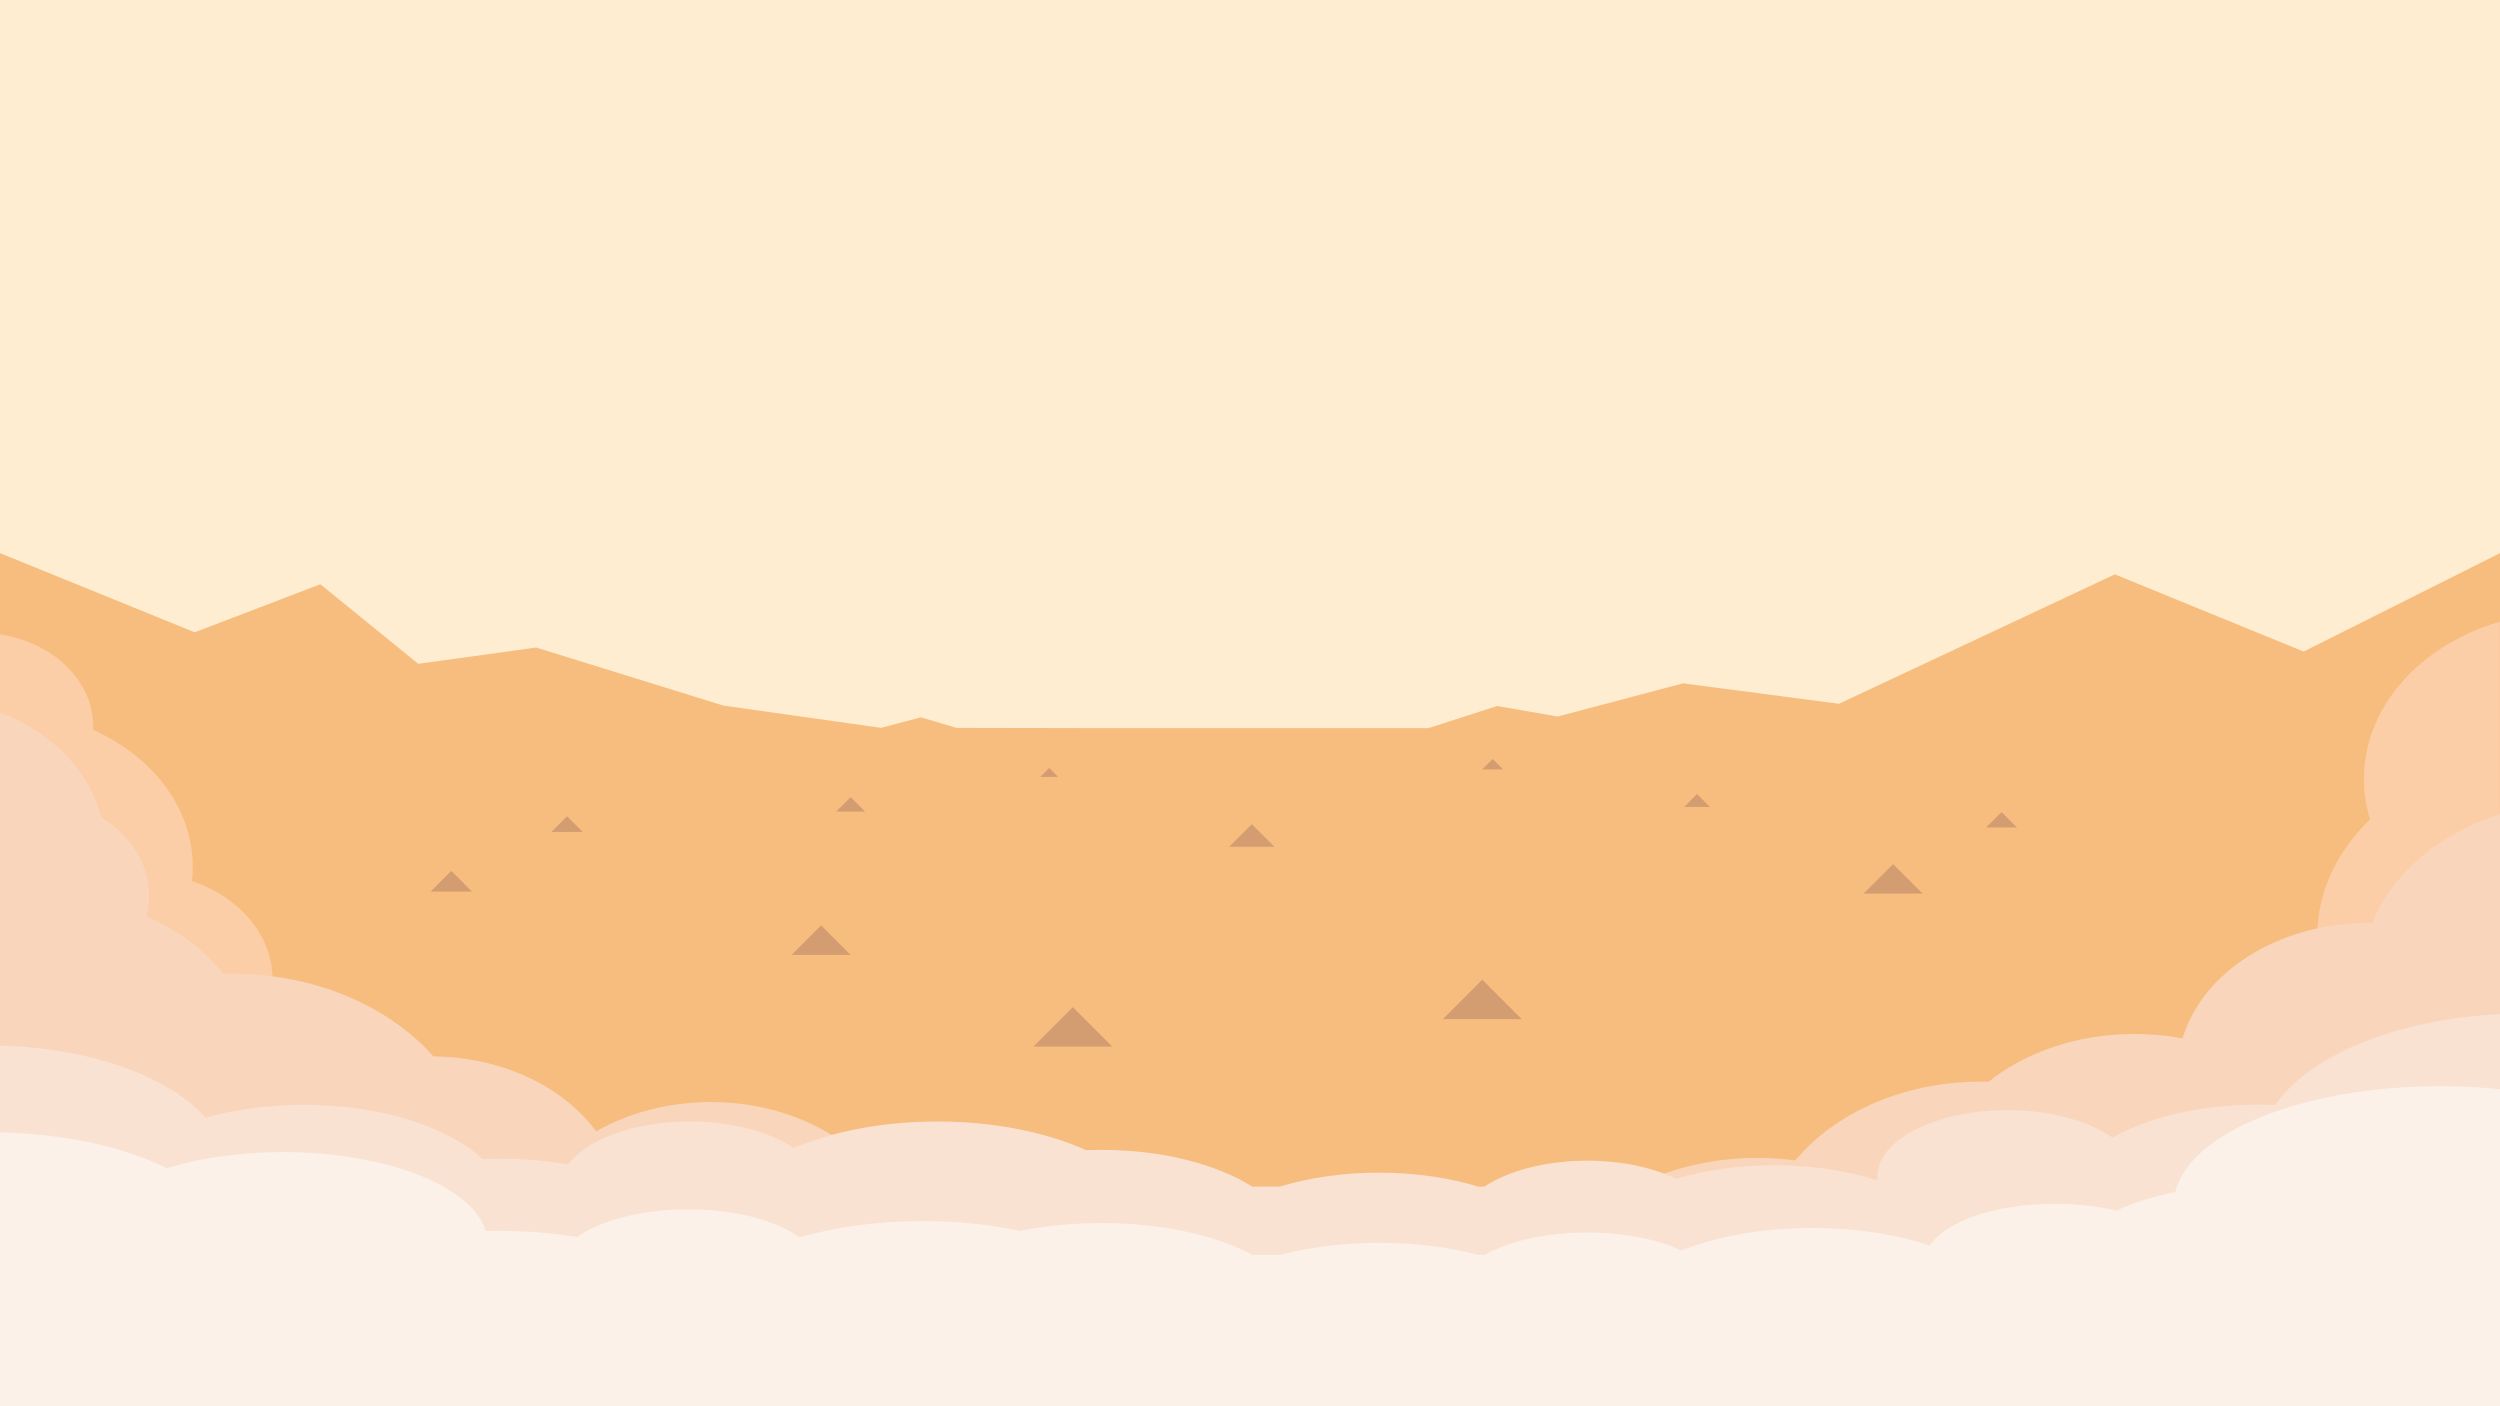 <?xml version="1.0" encoding="utf-8"?>
<!-- Generator: Adobe Illustrator 24.0.2, SVG Export Plug-In . SVG Version: 6.00 Build 0)  -->
<svg version="1.1" id="bac1" xmlns="http://www.w3.org/2000/svg" xmlns:xlink="http://www.w3.org/1999/xlink" x="0px" y="0px"
	 viewBox="0 0 1920 1080" enable-background="new 0 0 1920 1080" xml:space="preserve">
<rect id="_x30_" fill="#FFEDD2" width="1920" height="1080"/>
<polygon id="_x31_" fill="#F7BD7E" points="0,424.8 149.5,485.6 246,448.7 321.2,509.8 411.8,497.3 555.6,541.9 676.7,559 
	707.2,550.9 734.6,559 838.9,559.2 1097.1,559.2 1149.8,542.2 1196.2,550.3 1292.6,524.8 1412.3,540.5 1624.2,441.1 1769.2,500.4 
	1920,424.8 1920,1080 0,1080 "/>
<polygon id="_x32_" fill="#D39C71" points="1146.4,582.9 1154.4,590.9 1138.3,590.9 "/>
<polygon fill="#D39C71" points="805.8,589.8 812.7,596.7 798.9,596.7 "/>
<polygon id="_x33_" fill="#D39C71" points="1303.3,609.8 1313.2,619.7 1293.4,619.7 "/>
<polygon fill="#D39C71" points="1537.2,623.7 1549,635.5 1525.3,635.5 "/>
<polygon fill="#D39C71" points="653.3,612.2 664.4,623.3 642.2,623.3 "/>
<polygon fill="#D39C71" points="961.4,633 978.7,650.3 944,650.3 "/>
<polygon fill="#D39C71" points="435.5,626.9 447.5,638.9 423.5,638.9 "/>
<polygon id="_x34_" fill="#D39C71" points="346.6,668.8 362.4,684.7 330.8,684.7 "/>
<polygon fill="#D39C71" points="1453.9,663.7 1476.6,686.3 1431.2,686.3 "/>
<polygon fill="#D39C71" points="630.6,710.7 653.3,733.4 607.9,733.4 "/>
<polygon id="_x35_" fill="#D39C71" points="1138.4,752.4 1168.7,782.7 1108.1,782.7 "/>
<polygon fill="#D39C71" points="823.9,773.5 854.2,803.8 793.6,803.8 "/>
<path id="_x36__2_" fill="#FCCEA7" d="M0,487.2c40.7,6.3,71.5,35.4,71.5,70.4c0,1,0,1.9-0.1,2.9C117,580.8,148,620.3,148,665.7
	c0,3.7-0.2,7.4-0.6,11c36.3,12.1,61.9,41.4,61.9,75.4c0,0.1,0,0.2,0,0.3c45.8,7.4,80.4,40.3,80.4,79.9c0,6-0.8,11.7-2.3,17.3
	c4.2-0.3,8.5-0.4,12.8-0.4c35.8,0,68.8,9.5,95.5,25.7c1.8,0,3.7-0.1,5.5-0.1c70,0,128.5,40.1,143.1,93.6c4.8-0.4,9.7-0.5,14.7-0.5
	c37.2,0,71.3,11.2,97.4,29.6c16.5-9.9,36.9-15.7,59-15.7c34.6,0,65.1,14.4,83,36.2c22.6-11.3,49.2-17.8,77.6-17.8
	c39.8,0,75.9,12.7,102.6,33.4c19.2-7.4,40.6-11.5,63.2-11.5c7.4,0,14.7,0.4,21.8,1.3c30.9-38.8,84.4-64.3,145.2-64.3
	c47.5,0,90.6,15.6,121.9,40.9c19.3-6.1,40.1-9.3,62-9.3c2.2,0,4.3,0,6.4,0.1c13.8-31.5,50.6-54.2,94-54.2
	c28.9,0,54.9,10.1,73.1,26.1c12.5-5.8,25.9-10.4,40.1-13.5c4.3-54,49.8-99,111-114.2c2.3-38.9,27.4-72.9,64.5-93.5
	c-1.4-7.3-2.2-14.6-2.2-22.1c0-34.3,15.3-65.7,40.6-90c-3-10-4.7-20.4-4.7-31.1c0-55.8,43.6-103.1,104.4-120.8V1080l0,0H0V487.2z"/>
<path id="_x37_" fill="#F9D6BB" d="M0,547.1c39.7,15.7,69,45.3,77.6,80.4c22.5,14.3,36.8,36,36.8,60.4c0,5.4-0.7,10.7-2.1,15.8
	c24.2,10.6,44.6,25.8,59.1,44.2c2.2-0.1,4.4-0.1,6.7-0.1c64.2,0,120.8,25.2,154.7,63.5c53.5,0.6,100.1,23.6,125,57.6
	c24.7-14.1,55.1-22.5,88.1-22.5c61.7,0,114.7,29.3,137.4,71c6.8-1.1,13.9-1.8,21.1-1.8c32.5,0,61.5,12.2,79.7,31
	c27-21.2,64.5-34.4,105.8-34.4c52,0,97.7,20.7,124.4,52.2c27-20.7,64-33.6,104.8-33.6c31.5,0,60.7,7.7,84.8,20.6
	c30.8-37.3,84.6-62.1,145.7-62.1c9.9,0,19.7,0.6,29.2,1.9c30.3-36.4,82.9-60.5,142.6-60.5c1.9,0,3.9,0,5.8,0.1
	c28.5-22.7,68.1-36.7,112-36.7c12.7,0,25.1,1.2,37,3.4c15.1-50.8,73.4-88.7,143.1-88.7c0.9,0,1.8,0,2.8,0
	c15-37.9,51.3-68.6,97.9-83.6V1080l0,0H0V547.1z"/>
<path id="_x38_" fill="#F9E2D2" d="M1920,778.8c-80.3,4.2-146.9,32.1-172.6,69.9c-4.6-0.2-9.3-0.3-14.1-0.3
	c-44,0-83.6,9.8-110.9,25.3c-18.1-12.8-47.6-21.1-80.8-21.1c-55.1,0-99.8,22.9-99.8,51.1c0,1,0.1,2,0.2,2.9
	c-23-7.4-50.2-11.7-79.4-11.7c-27.5,0-53.3,3.8-75.4,10.4c-17.8-8.6-41.8-13.9-68.2-13.9c-32.1,0-60.7,7.8-79,19.9h-4.8
	c-22.3-6.8-48.3-10.7-76.1-10.7c-27.8,0-53.8,3.9-76.1,10.7h-21.3c-27.4-17.2-69-28.2-115.7-28.2c-4,0-8,0.1-11.9,0.2
	c-30.5-13.7-70.4-22-114.2-22c-42,0-80.5,7.7-110.5,20.4c-18.2-12.4-47.1-20.4-79.7-20.4c-42.6,0-79,13.7-93.3,33
	c-16.8-2.9-34.7-4.4-53.3-4.4c-4.2,0-8.4,0.1-12.5,0.2c-26.7-24.8-78.3-41.6-137.5-41.6c-27.3,0-52.9,3.6-75.3,9.9
	C130.5,827.2,70.5,804.9,0,803v277h1920V778.8z"/>
<path id="_x39_" fill="#FCF1E8" d="M128,897.2c25.4-7.8,56.1-12.4,89.4-12.4c79.7,0,145.5,26.4,155.6,60.6c3.4-0.1,6.9-0.1,10.4-0.1
	c21.1,0,41.3,1.7,59.9,4.8c17.5-12.8,49.1-21.3,85.2-21.3c36.3,0,68,8.6,85.5,21.5c27.2-7.9,59.6-12.5,94.5-12.5
	c26.9,0,52.3,2.7,75,7.6c19-4,40.3-6.1,62.7-6.1c46.7,0,88.4,9.6,115.7,24.5h21.3c22.3-5.9,48.3-9.3,76.1-9.3s53.8,3.4,76.1,9.3h4.8
	c18.2-10.5,46.8-17.2,79-17.2c28.4,0,54,5.3,72.2,13.8c26.5-10.7,61.8-17.3,100.4-17.3c33.9,0,65.3,5,90.3,13.6
	c11.9-18.6,50.3-32.2,95.9-32.2c17.2,0,33.3,1.9,47.4,5.3c12.8-6,28.1-10.9,45.2-14.4c11.1-45.6,97.9-81.2,203.5-81.2
	c15.8,0,31.2,0.8,46,2.3v243.8l0,0H0V869.7C50.9,870.8,96.3,881.2,128,897.2z"/>
</svg>
